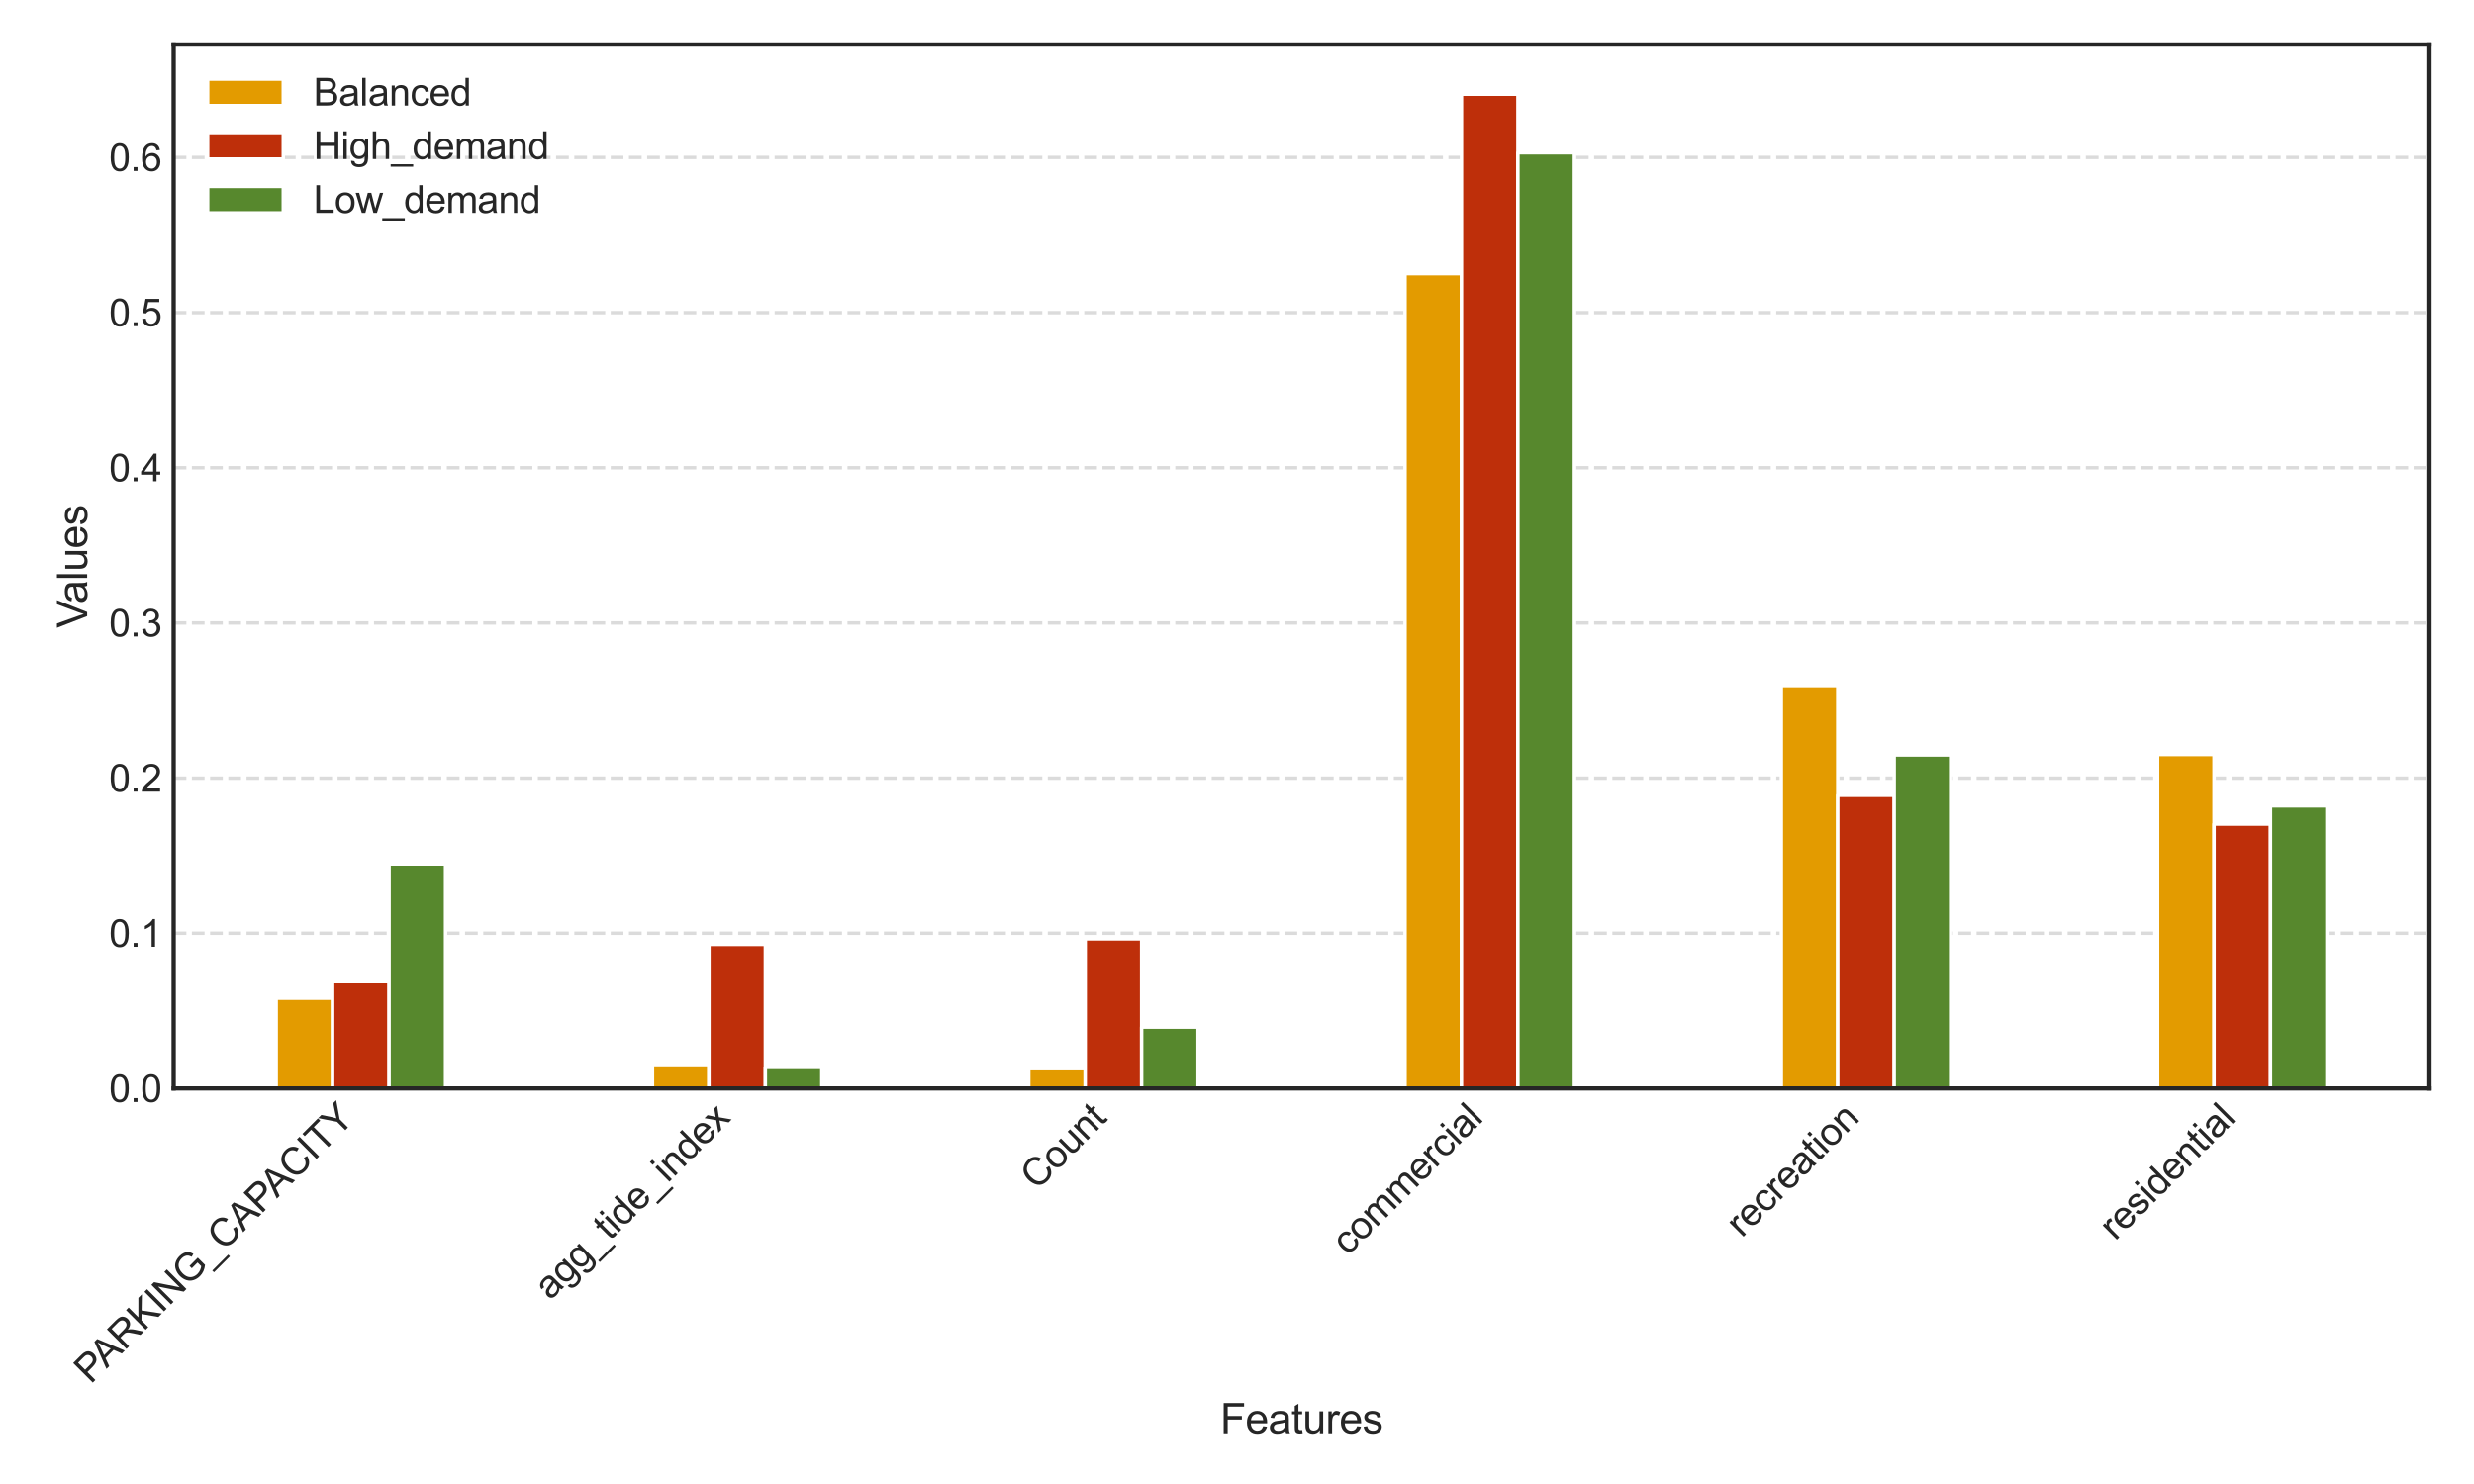 <?xml version="1.0" encoding="utf-8" standalone="no"?>
<!DOCTYPE svg PUBLIC "-//W3C//DTD SVG 1.1//EN"
  "http://www.w3.org/Graphics/SVG/1.1/DTD/svg11.dtd">
<svg xmlns:xlink="http://www.w3.org/1999/xlink" width="720pt" height="432pt" viewBox="0 0 720 432" xmlns="http://www.w3.org/2000/svg" version="1.1">
 <defs>
  <style type="text/css">*{stroke-linejoin: round; stroke-linecap: butt}</style>
 </defs>
 <g id="figure_1">
  <g id="patch_1">
   <path d="M 0 432 
L 720 432 
L 720 0 
L 0 0 
z
" style="fill: #ffffff"/>
  </g>
  <g id="axes_1">
   <g id="patch_2">
    <path d="M 50.539 316.855 
L 707.04 316.855 
L 707.04 12.96 
L 50.539 12.96 
z
" style="fill: #ffffff"/>
   </g>
   <g id="matplotlib.axis_1">
    <g id="xtick_1">
     <g id="text_1">
      <!-- PARKING_CAPACITY -->
      <g style="fill: #262626" transform="translate(26.385 403.105) rotate(-45) scale(0.11 -0.11)">
       <defs>
        <path id="ArialMT-50" d="M 494 0 
L 494 4581 
L 2222 4581 
Q 2678 4581 2919 4538 
Q 3256 4481 3484 4323 
Q 3713 4166 3852 3881 
Q 3991 3597 3991 3256 
Q 3991 2672 3619 2267 
Q 3247 1863 2275 1863 
L 1100 1863 
L 1100 0 
L 494 0 
z
M 1100 2403 
L 2284 2403 
Q 2872 2403 3119 2622 
Q 3366 2841 3366 3238 
Q 3366 3525 3220 3729 
Q 3075 3934 2838 4000 
Q 2684 4041 2272 4041 
L 1100 4041 
L 1100 2403 
z
" transform="scale(0.016)"/>
        <path id="ArialMT-41" d="M -9 0 
L 1750 4581 
L 2403 4581 
L 4278 0 
L 3588 0 
L 3053 1388 
L 1138 1388 
L 634 0 
L -9 0 
z
M 1313 1881 
L 2866 1881 
L 2388 3150 
Q 2169 3728 2063 4100 
Q 1975 3659 1816 3225 
L 1313 1881 
z
" transform="scale(0.016)"/>
        <path id="ArialMT-52" d="M 503 0 
L 503 4581 
L 2534 4581 
Q 3147 4581 3465 4457 
Q 3784 4334 3975 4021 
Q 4166 3709 4166 3331 
Q 4166 2844 3850 2509 
Q 3534 2175 2875 2084 
Q 3116 1969 3241 1856 
Q 3506 1613 3744 1247 
L 4541 0 
L 3778 0 
L 3172 953 
Q 2906 1366 2734 1584 
Q 2563 1803 2427 1890 
Q 2291 1978 2150 2013 
Q 2047 2034 1813 2034 
L 1109 2034 
L 1109 0 
L 503 0 
z
M 1109 2559 
L 2413 2559 
Q 2828 2559 3062 2645 
Q 3297 2731 3419 2920 
Q 3541 3109 3541 3331 
Q 3541 3656 3305 3865 
Q 3069 4075 2559 4075 
L 1109 4075 
L 1109 2559 
z
" transform="scale(0.016)"/>
        <path id="ArialMT-4b" d="M 469 0 
L 469 4581 
L 1075 4581 
L 1075 2309 
L 3350 4581 
L 4172 4581 
L 2250 2725 
L 4256 0 
L 3456 0 
L 1825 2319 
L 1075 1588 
L 1075 0 
L 469 0 
z
" transform="scale(0.016)"/>
        <path id="ArialMT-49" d="M 597 0 
L 597 4581 
L 1203 4581 
L 1203 0 
L 597 0 
z
" transform="scale(0.016)"/>
        <path id="ArialMT-4e" d="M 488 0 
L 488 4581 
L 1109 4581 
L 3516 984 
L 3516 4581 
L 4097 4581 
L 4097 0 
L 3475 0 
L 1069 3600 
L 1069 0 
L 488 0 
z
" transform="scale(0.016)"/>
        <path id="ArialMT-47" d="M 2638 1797 
L 2638 2334 
L 4578 2338 
L 4578 638 
Q 4131 281 3656 101 
Q 3181 -78 2681 -78 
Q 2006 -78 1454 211 
Q 903 500 622 1047 
Q 341 1594 341 2269 
Q 341 2938 620 3517 
Q 900 4097 1425 4378 
Q 1950 4659 2634 4659 
Q 3131 4659 3532 4498 
Q 3934 4338 4162 4050 
Q 4391 3763 4509 3300 
L 3963 3150 
Q 3859 3500 3706 3700 
Q 3553 3900 3268 4020 
Q 2984 4141 2638 4141 
Q 2222 4141 1919 4014 
Q 1616 3888 1430 3681 
Q 1244 3475 1141 3228 
Q 966 2803 966 2306 
Q 966 1694 1177 1281 
Q 1388 869 1791 669 
Q 2194 469 2647 469 
Q 3041 469 3416 620 
Q 3791 772 3984 944 
L 3984 1797 
L 2638 1797 
z
" transform="scale(0.016)"/>
        <path id="ArialMT-5f" d="M -97 -1272 
L -97 -866 
L 3631 -866 
L 3631 -1272 
L -97 -1272 
z
" transform="scale(0.016)"/>
        <path id="ArialMT-43" d="M 3763 1606 
L 4369 1453 
Q 4178 706 3683 314 
Q 3188 -78 2472 -78 
Q 1731 -78 1267 223 
Q 803 525 561 1097 
Q 319 1669 319 2325 
Q 319 3041 592 3573 
Q 866 4106 1370 4382 
Q 1875 4659 2481 4659 
Q 3169 4659 3637 4309 
Q 4106 3959 4291 3325 
L 3694 3184 
Q 3534 3684 3231 3912 
Q 2928 4141 2469 4141 
Q 1941 4141 1586 3887 
Q 1231 3634 1087 3207 
Q 944 2781 944 2328 
Q 944 1744 1114 1308 
Q 1284 872 1643 656 
Q 2003 441 2422 441 
Q 2931 441 3284 734 
Q 3638 1028 3763 1606 
z
" transform="scale(0.016)"/>
        <path id="ArialMT-54" d="M 1659 0 
L 1659 4041 
L 150 4041 
L 150 4581 
L 3781 4581 
L 3781 4041 
L 2266 4041 
L 2266 0 
L 1659 0 
z
" transform="scale(0.016)"/>
        <path id="ArialMT-59" d="M 1784 0 
L 1784 1941 
L 19 4581 
L 756 4581 
L 1659 3200 
Q 1909 2813 2125 2425 
Q 2331 2784 2625 3234 
L 3513 4581 
L 4219 4581 
L 2391 1941 
L 2391 0 
L 1784 0 
z
" transform="scale(0.016)"/>
       </defs>
       <use xlink:href="#ArialMT-50"/>
       <use xlink:href="#ArialMT-41" x="59.324"/>
       <use xlink:href="#ArialMT-52" x="126.023"/>
       <use xlink:href="#ArialMT-4b" x="198.24"/>
       <use xlink:href="#ArialMT-49" x="264.939"/>
       <use xlink:href="#ArialMT-4e" x="292.723"/>
       <use xlink:href="#ArialMT-47" x="364.939"/>
       <use xlink:href="#ArialMT-5f" x="442.723"/>
       <use xlink:href="#ArialMT-43" x="498.338"/>
       <use xlink:href="#ArialMT-41" x="570.555"/>
       <use xlink:href="#ArialMT-50" x="637.254"/>
       <use xlink:href="#ArialMT-41" x="696.578"/>
       <use xlink:href="#ArialMT-43" x="763.277"/>
       <use xlink:href="#ArialMT-49" x="835.494"/>
       <use xlink:href="#ArialMT-54" x="863.277"/>
       <use xlink:href="#ArialMT-59" x="924.361"/>
      </g>
     </g>
    </g>
    <g id="xtick_2">
     <g id="text_2">
      <!-- agg_tide_index -->
      <g style="fill: #262626" transform="translate(160.13 378.683) rotate(-45) scale(0.11 -0.11)">
       <defs>
        <path id="ArialMT-61" d="M 2588 409 
Q 2275 144 1986 34 
Q 1697 -75 1366 -75 
Q 819 -75 525 192 
Q 231 459 231 875 
Q 231 1119 342 1320 
Q 453 1522 633 1644 
Q 813 1766 1038 1828 
Q 1203 1872 1538 1913 
Q 2219 1994 2541 2106 
Q 2544 2222 2544 2253 
Q 2544 2597 2384 2738 
Q 2169 2928 1744 2928 
Q 1347 2928 1158 2789 
Q 969 2650 878 2297 
L 328 2372 
Q 403 2725 575 2942 
Q 747 3159 1072 3276 
Q 1397 3394 1825 3394 
Q 2250 3394 2515 3294 
Q 2781 3194 2906 3042 
Q 3031 2891 3081 2659 
Q 3109 2516 3109 2141 
L 3109 1391 
Q 3109 606 3145 398 
Q 3181 191 3288 0 
L 2700 0 
Q 2613 175 2588 409 
z
M 2541 1666 
Q 2234 1541 1622 1453 
Q 1275 1403 1131 1340 
Q 988 1278 909 1158 
Q 831 1038 831 891 
Q 831 666 1001 516 
Q 1172 366 1500 366 
Q 1825 366 2078 508 
Q 2331 650 2450 897 
Q 2541 1088 2541 1459 
L 2541 1666 
z
" transform="scale(0.016)"/>
        <path id="ArialMT-67" d="M 319 -275 
L 866 -356 
Q 900 -609 1056 -725 
Q 1266 -881 1628 -881 
Q 2019 -881 2231 -725 
Q 2444 -569 2519 -288 
Q 2563 -116 2559 434 
Q 2191 0 1641 0 
Q 956 0 581 494 
Q 206 988 206 1678 
Q 206 2153 378 2554 
Q 550 2956 876 3175 
Q 1203 3394 1644 3394 
Q 2231 3394 2613 2919 
L 2613 3319 
L 3131 3319 
L 3131 450 
Q 3131 -325 2973 -648 
Q 2816 -972 2473 -1159 
Q 2131 -1347 1631 -1347 
Q 1038 -1347 672 -1080 
Q 306 -813 319 -275 
z
M 784 1719 
Q 784 1066 1043 766 
Q 1303 466 1694 466 
Q 2081 466 2343 764 
Q 2606 1063 2606 1700 
Q 2606 2309 2336 2618 
Q 2066 2928 1684 2928 
Q 1309 2928 1046 2623 
Q 784 2319 784 1719 
z
" transform="scale(0.016)"/>
        <path id="ArialMT-74" d="M 1650 503 
L 1731 6 
Q 1494 -44 1306 -44 
Q 1000 -44 831 53 
Q 663 150 594 308 
Q 525 466 525 972 
L 525 2881 
L 113 2881 
L 113 3319 
L 525 3319 
L 525 4141 
L 1084 4478 
L 1084 3319 
L 1650 3319 
L 1650 2881 
L 1084 2881 
L 1084 941 
Q 1084 700 1114 631 
Q 1144 563 1211 522 
Q 1278 481 1403 481 
Q 1497 481 1650 503 
z
" transform="scale(0.016)"/>
        <path id="ArialMT-69" d="M 425 3934 
L 425 4581 
L 988 4581 
L 988 3934 
L 425 3934 
z
M 425 0 
L 425 3319 
L 988 3319 
L 988 0 
L 425 0 
z
" transform="scale(0.016)"/>
        <path id="ArialMT-64" d="M 2575 0 
L 2575 419 
Q 2259 -75 1647 -75 
Q 1250 -75 917 144 
Q 584 363 401 755 
Q 219 1147 219 1656 
Q 219 2153 384 2558 
Q 550 2963 881 3178 
Q 1213 3394 1622 3394 
Q 1922 3394 2156 3267 
Q 2391 3141 2538 2938 
L 2538 4581 
L 3097 4581 
L 3097 0 
L 2575 0 
z
M 797 1656 
Q 797 1019 1065 703 
Q 1334 388 1700 388 
Q 2069 388 2326 689 
Q 2584 991 2584 1609 
Q 2584 2291 2321 2609 
Q 2059 2928 1675 2928 
Q 1300 2928 1048 2622 
Q 797 2316 797 1656 
z
" transform="scale(0.016)"/>
        <path id="ArialMT-65" d="M 2694 1069 
L 3275 997 
Q 3138 488 2766 206 
Q 2394 -75 1816 -75 
Q 1088 -75 661 373 
Q 234 822 234 1631 
Q 234 2469 665 2931 
Q 1097 3394 1784 3394 
Q 2450 3394 2872 2941 
Q 3294 2488 3294 1666 
Q 3294 1616 3291 1516 
L 816 1516 
Q 847 969 1125 678 
Q 1403 388 1819 388 
Q 2128 388 2347 550 
Q 2566 713 2694 1069 
z
M 847 1978 
L 2700 1978 
Q 2663 2397 2488 2606 
Q 2219 2931 1791 2931 
Q 1403 2931 1139 2672 
Q 875 2413 847 1978 
z
" transform="scale(0.016)"/>
        <path id="ArialMT-6e" d="M 422 0 
L 422 3319 
L 928 3319 
L 928 2847 
Q 1294 3394 1984 3394 
Q 2284 3394 2536 3286 
Q 2788 3178 2913 3003 
Q 3038 2828 3088 2588 
Q 3119 2431 3119 2041 
L 3119 0 
L 2556 0 
L 2556 2019 
Q 2556 2363 2490 2533 
Q 2425 2703 2258 2804 
Q 2091 2906 1866 2906 
Q 1506 2906 1245 2678 
Q 984 2450 984 1813 
L 984 0 
L 422 0 
z
" transform="scale(0.016)"/>
        <path id="ArialMT-78" d="M 47 0 
L 1259 1725 
L 138 3319 
L 841 3319 
L 1350 2541 
Q 1494 2319 1581 2169 
Q 1719 2375 1834 2534 
L 2394 3319 
L 3066 3319 
L 1919 1756 
L 3153 0 
L 2463 0 
L 1781 1031 
L 1600 1309 
L 728 0 
L 47 0 
z
" transform="scale(0.016)"/>
       </defs>
       <use xlink:href="#ArialMT-61"/>
       <use xlink:href="#ArialMT-67" x="55.615"/>
       <use xlink:href="#ArialMT-67" x="111.23"/>
       <use xlink:href="#ArialMT-5f" x="166.846"/>
       <use xlink:href="#ArialMT-74" x="222.461"/>
       <use xlink:href="#ArialMT-69" x="250.244"/>
       <use xlink:href="#ArialMT-64" x="272.461"/>
       <use xlink:href="#ArialMT-65" x="328.076"/>
       <use xlink:href="#ArialMT-5f" x="383.691"/>
       <use xlink:href="#ArialMT-69" x="439.307"/>
       <use xlink:href="#ArialMT-6e" x="461.523"/>
       <use xlink:href="#ArialMT-64" x="517.139"/>
       <use xlink:href="#ArialMT-65" x="572.754"/>
       <use xlink:href="#ArialMT-78" x="628.369"/>
      </g>
     </g>
    </g>
    <g id="xtick_3">
     <g id="text_3">
      <!-- Count -->
      <g style="fill: #262626" transform="translate(301.735 346.677) rotate(-45) scale(0.11 -0.11)">
       <defs>
        <path id="ArialMT-6f" d="M 213 1659 
Q 213 2581 725 3025 
Q 1153 3394 1769 3394 
Q 2453 3394 2887 2945 
Q 3322 2497 3322 1706 
Q 3322 1066 3130 698 
Q 2938 331 2570 128 
Q 2203 -75 1769 -75 
Q 1072 -75 642 372 
Q 213 819 213 1659 
z
M 791 1659 
Q 791 1022 1069 705 
Q 1347 388 1769 388 
Q 2188 388 2466 706 
Q 2744 1025 2744 1678 
Q 2744 2294 2464 2611 
Q 2184 2928 1769 2928 
Q 1347 2928 1069 2612 
Q 791 2297 791 1659 
z
" transform="scale(0.016)"/>
        <path id="ArialMT-75" d="M 2597 0 
L 2597 488 
Q 2209 -75 1544 -75 
Q 1250 -75 995 37 
Q 741 150 617 320 
Q 494 491 444 738 
Q 409 903 409 1263 
L 409 3319 
L 972 3319 
L 972 1478 
Q 972 1038 1006 884 
Q 1059 663 1231 536 
Q 1403 409 1656 409 
Q 1909 409 2131 539 
Q 2353 669 2445 892 
Q 2538 1116 2538 1541 
L 2538 3319 
L 3100 3319 
L 3100 0 
L 2597 0 
z
" transform="scale(0.016)"/>
       </defs>
       <use xlink:href="#ArialMT-43"/>
       <use xlink:href="#ArialMT-6f" x="72.217"/>
       <use xlink:href="#ArialMT-75" x="127.832"/>
       <use xlink:href="#ArialMT-6e" x="183.447"/>
       <use xlink:href="#ArialMT-74" x="239.062"/>
      </g>
     </g>
    </g>
    <g id="xtick_4">
     <g id="text_4">
      <!-- commercial -->
      <g style="fill: #262626" transform="translate(392.239 365.681) rotate(-45) scale(0.11 -0.11)">
       <defs>
        <path id="ArialMT-63" d="M 2588 1216 
L 3141 1144 
Q 3050 572 2676 248 
Q 2303 -75 1759 -75 
Q 1078 -75 664 370 
Q 250 816 250 1647 
Q 250 2184 428 2587 
Q 606 2991 970 3192 
Q 1334 3394 1763 3394 
Q 2303 3394 2647 3120 
Q 2991 2847 3088 2344 
L 2541 2259 
Q 2463 2594 2264 2762 
Q 2066 2931 1784 2931 
Q 1359 2931 1093 2626 
Q 828 2322 828 1663 
Q 828 994 1084 691 
Q 1341 388 1753 388 
Q 2084 388 2306 591 
Q 2528 794 2588 1216 
z
" transform="scale(0.016)"/>
        <path id="ArialMT-6d" d="M 422 0 
L 422 3319 
L 925 3319 
L 925 2853 
Q 1081 3097 1340 3245 
Q 1600 3394 1931 3394 
Q 2300 3394 2536 3241 
Q 2772 3088 2869 2813 
Q 3263 3394 3894 3394 
Q 4388 3394 4653 3120 
Q 4919 2847 4919 2278 
L 4919 0 
L 4359 0 
L 4359 2091 
Q 4359 2428 4304 2576 
Q 4250 2725 4106 2815 
Q 3963 2906 3769 2906 
Q 3419 2906 3187 2673 
Q 2956 2441 2956 1928 
L 2956 0 
L 2394 0 
L 2394 2156 
Q 2394 2531 2256 2718 
Q 2119 2906 1806 2906 
Q 1569 2906 1367 2781 
Q 1166 2656 1075 2415 
Q 984 2175 984 1722 
L 984 0 
L 422 0 
z
" transform="scale(0.016)"/>
        <path id="ArialMT-72" d="M 416 0 
L 416 3319 
L 922 3319 
L 922 2816 
Q 1116 3169 1280 3281 
Q 1444 3394 1641 3394 
Q 1925 3394 2219 3213 
L 2025 2691 
Q 1819 2813 1613 2813 
Q 1428 2813 1281 2702 
Q 1134 2591 1072 2394 
Q 978 2094 978 1738 
L 978 0 
L 416 0 
z
" transform="scale(0.016)"/>
        <path id="ArialMT-6c" d="M 409 0 
L 409 4581 
L 972 4581 
L 972 0 
L 409 0 
z
" transform="scale(0.016)"/>
       </defs>
       <use xlink:href="#ArialMT-63"/>
       <use xlink:href="#ArialMT-6f" x="50"/>
       <use xlink:href="#ArialMT-6d" x="105.615"/>
       <use xlink:href="#ArialMT-6d" x="188.916"/>
       <use xlink:href="#ArialMT-65" x="272.217"/>
       <use xlink:href="#ArialMT-72" x="327.832"/>
       <use xlink:href="#ArialMT-63" x="361.133"/>
       <use xlink:href="#ArialMT-69" x="411.133"/>
       <use xlink:href="#ArialMT-61" x="433.35"/>
       <use xlink:href="#ArialMT-6c" x="488.965"/>
      </g>
     </g>
    </g>
    <g id="xtick_5">
     <g id="text_5">
      <!-- recreation -->
      <g style="fill: #262626" transform="translate(506.921 360.507) rotate(-45) scale(0.11 -0.11)">
       <use xlink:href="#ArialMT-72"/>
       <use xlink:href="#ArialMT-65" x="33.301"/>
       <use xlink:href="#ArialMT-63" x="88.916"/>
       <use xlink:href="#ArialMT-72" x="138.916"/>
       <use xlink:href="#ArialMT-65" x="172.217"/>
       <use xlink:href="#ArialMT-61" x="227.832"/>
       <use xlink:href="#ArialMT-74" x="283.447"/>
       <use xlink:href="#ArialMT-69" x="311.23"/>
       <use xlink:href="#ArialMT-6f" x="333.447"/>
       <use xlink:href="#ArialMT-6e" x="389.062"/>
      </g>
     </g>
    </g>
    <g id="xtick_6">
     <g id="text_6">
      <!-- residential -->
      <g style="fill: #262626" transform="translate(615.562 361.374) rotate(-45) scale(0.11 -0.11)">
       <defs>
        <path id="ArialMT-73" d="M 197 991 
L 753 1078 
Q 800 744 1014 566 
Q 1228 388 1613 388 
Q 2000 388 2187 545 
Q 2375 703 2375 916 
Q 2375 1106 2209 1216 
Q 2094 1291 1634 1406 
Q 1016 1563 777 1677 
Q 538 1791 414 1992 
Q 291 2194 291 2438 
Q 291 2659 392 2848 
Q 494 3038 669 3163 
Q 800 3259 1026 3326 
Q 1253 3394 1513 3394 
Q 1903 3394 2198 3281 
Q 2494 3169 2634 2976 
Q 2775 2784 2828 2463 
L 2278 2388 
Q 2241 2644 2061 2787 
Q 1881 2931 1553 2931 
Q 1166 2931 1000 2803 
Q 834 2675 834 2503 
Q 834 2394 903 2306 
Q 972 2216 1119 2156 
Q 1203 2125 1616 2013 
Q 2213 1853 2448 1751 
Q 2684 1650 2818 1456 
Q 2953 1263 2953 975 
Q 2953 694 2789 445 
Q 2625 197 2315 61 
Q 2006 -75 1616 -75 
Q 969 -75 630 194 
Q 291 463 197 991 
z
" transform="scale(0.016)"/>
       </defs>
       <use xlink:href="#ArialMT-72"/>
       <use xlink:href="#ArialMT-65" x="33.301"/>
       <use xlink:href="#ArialMT-73" x="88.916"/>
       <use xlink:href="#ArialMT-69" x="138.916"/>
       <use xlink:href="#ArialMT-64" x="161.133"/>
       <use xlink:href="#ArialMT-65" x="216.748"/>
       <use xlink:href="#ArialMT-6e" x="272.363"/>
       <use xlink:href="#ArialMT-74" x="327.979"/>
       <use xlink:href="#ArialMT-69" x="355.762"/>
       <use xlink:href="#ArialMT-61" x="377.979"/>
       <use xlink:href="#ArialMT-6c" x="433.594"/>
      </g>
     </g>
    </g>
    <g id="text_7">
     <!-- Features -->
     <g style="fill: #262626" transform="translate(355.114 417.24) scale(0.12 -0.12)">
      <defs>
       <path id="ArialMT-46" d="M 525 0 
L 525 4581 
L 3616 4581 
L 3616 4041 
L 1131 4041 
L 1131 2622 
L 3281 2622 
L 3281 2081 
L 1131 2081 
L 1131 0 
L 525 0 
z
" transform="scale(0.016)"/>
      </defs>
      <use xlink:href="#ArialMT-46"/>
      <use xlink:href="#ArialMT-65" x="61.084"/>
      <use xlink:href="#ArialMT-61" x="116.699"/>
      <use xlink:href="#ArialMT-74" x="172.314"/>
      <use xlink:href="#ArialMT-75" x="200.098"/>
      <use xlink:href="#ArialMT-72" x="255.713"/>
      <use xlink:href="#ArialMT-65" x="289.014"/>
      <use xlink:href="#ArialMT-73" x="344.629"/>
     </g>
    </g>
   </g>
   <g id="matplotlib.axis_2">
    <g id="ytick_1">
     <g id="line2d_1">
      <path d="M 50.539 316.855 
L 707.04 316.855 
" clip-path="url(#paae9ceb6ef)" style="fill: none; stroke-dasharray: 3.7,1.6; stroke-dashoffset: 0; stroke: #cccccc; stroke-opacity: 0.7"/>
     </g>
     <g id="text_8">
      <!-- 0.0 -->
      <g style="fill: #262626" transform="translate(31.749 320.792) scale(0.11 -0.11)">
       <defs>
        <path id="ArialMT-30" d="M 266 2259 
Q 266 3072 433 3567 
Q 600 4063 929 4331 
Q 1259 4600 1759 4600 
Q 2128 4600 2406 4451 
Q 2684 4303 2865 4023 
Q 3047 3744 3150 3342 
Q 3253 2941 3253 2259 
Q 3253 1453 3087 958 
Q 2922 463 2592 192 
Q 2263 -78 1759 -78 
Q 1097 -78 719 397 
Q 266 969 266 2259 
z
M 844 2259 
Q 844 1131 1108 757 
Q 1372 384 1759 384 
Q 2147 384 2411 759 
Q 2675 1134 2675 2259 
Q 2675 3391 2411 3762 
Q 2147 4134 1753 4134 
Q 1366 4134 1134 3806 
Q 844 3388 844 2259 
z
" transform="scale(0.016)"/>
        <path id="ArialMT-2e" d="M 581 0 
L 581 641 
L 1222 641 
L 1222 0 
L 581 0 
z
" transform="scale(0.016)"/>
       </defs>
       <use xlink:href="#ArialMT-30"/>
       <use xlink:href="#ArialMT-2e" x="55.615"/>
       <use xlink:href="#ArialMT-30" x="83.398"/>
      </g>
     </g>
    </g>
    <g id="ytick_2">
     <g id="line2d_2">
      <path d="M 50.539 271.685 
L 707.04 271.685 
" clip-path="url(#paae9ceb6ef)" style="fill: none; stroke-dasharray: 3.7,1.6; stroke-dashoffset: 0; stroke: #cccccc; stroke-opacity: 0.7"/>
     </g>
     <g id="text_9">
      <!-- 0.1 -->
      <g style="fill: #262626" transform="translate(31.749 275.622) scale(0.11 -0.11)">
       <defs>
        <path id="ArialMT-31" d="M 2384 0 
L 1822 0 
L 1822 3584 
Q 1619 3391 1289 3197 
Q 959 3003 697 2906 
L 697 3450 
Q 1169 3672 1522 3987 
Q 1875 4303 2022 4600 
L 2384 4600 
L 2384 0 
z
" transform="scale(0.016)"/>
       </defs>
       <use xlink:href="#ArialMT-30"/>
       <use xlink:href="#ArialMT-2e" x="55.615"/>
       <use xlink:href="#ArialMT-31" x="83.398"/>
      </g>
     </g>
    </g>
    <g id="ytick_3">
     <g id="line2d_3">
      <path d="M 50.539 226.515 
L 707.04 226.515 
" clip-path="url(#paae9ceb6ef)" style="fill: none; stroke-dasharray: 3.7,1.6; stroke-dashoffset: 0; stroke: #cccccc; stroke-opacity: 0.7"/>
     </g>
     <g id="text_10">
      <!-- 0.2 -->
      <g style="fill: #262626" transform="translate(31.749 230.451) scale(0.11 -0.11)">
       <defs>
        <path id="ArialMT-32" d="M 3222 541 
L 3222 0 
L 194 0 
Q 188 203 259 391 
Q 375 700 629 1000 
Q 884 1300 1366 1694 
Q 2113 2306 2375 2664 
Q 2638 3022 2638 3341 
Q 2638 3675 2398 3904 
Q 2159 4134 1775 4134 
Q 1369 4134 1125 3890 
Q 881 3647 878 3216 
L 300 3275 
Q 359 3922 746 4261 
Q 1134 4600 1788 4600 
Q 2447 4600 2831 4234 
Q 3216 3869 3216 3328 
Q 3216 3053 3103 2787 
Q 2991 2522 2730 2228 
Q 2469 1934 1863 1422 
Q 1356 997 1212 845 
Q 1069 694 975 541 
L 3222 541 
z
" transform="scale(0.016)"/>
       </defs>
       <use xlink:href="#ArialMT-30"/>
       <use xlink:href="#ArialMT-2e" x="55.615"/>
       <use xlink:href="#ArialMT-32" x="83.398"/>
      </g>
     </g>
    </g>
    <g id="ytick_4">
     <g id="line2d_4">
      <path d="M 50.539 181.344 
L 707.04 181.344 
" clip-path="url(#paae9ceb6ef)" style="fill: none; stroke-dasharray: 3.7,1.6; stroke-dashoffset: 0; stroke: #cccccc; stroke-opacity: 0.7"/>
     </g>
     <g id="text_11">
      <!-- 0.3 -->
      <g style="fill: #262626" transform="translate(31.749 185.281) scale(0.11 -0.11)">
       <defs>
        <path id="ArialMT-33" d="M 269 1209 
L 831 1284 
Q 928 806 1161 595 
Q 1394 384 1728 384 
Q 2125 384 2398 659 
Q 2672 934 2672 1341 
Q 2672 1728 2419 1979 
Q 2166 2231 1775 2231 
Q 1616 2231 1378 2169 
L 1441 2663 
Q 1497 2656 1531 2656 
Q 1891 2656 2178 2843 
Q 2466 3031 2466 3422 
Q 2466 3731 2256 3934 
Q 2047 4138 1716 4138 
Q 1388 4138 1169 3931 
Q 950 3725 888 3313 
L 325 3413 
Q 428 3978 793 4289 
Q 1159 4600 1703 4600 
Q 2078 4600 2393 4439 
Q 2709 4278 2876 4000 
Q 3044 3722 3044 3409 
Q 3044 3113 2884 2869 
Q 2725 2625 2413 2481 
Q 2819 2388 3044 2092 
Q 3269 1797 3269 1353 
Q 3269 753 2831 336 
Q 2394 -81 1725 -81 
Q 1122 -81 723 278 
Q 325 638 269 1209 
z
" transform="scale(0.016)"/>
       </defs>
       <use xlink:href="#ArialMT-30"/>
       <use xlink:href="#ArialMT-2e" x="55.615"/>
       <use xlink:href="#ArialMT-33" x="83.398"/>
      </g>
     </g>
    </g>
    <g id="ytick_5">
     <g id="line2d_5">
      <path d="M 50.539 136.174 
L 707.04 136.174 
" clip-path="url(#paae9ceb6ef)" style="fill: none; stroke-dasharray: 3.7,1.6; stroke-dashoffset: 0; stroke: #cccccc; stroke-opacity: 0.7"/>
     </g>
     <g id="text_12">
      <!-- 0.4 -->
      <g style="fill: #262626" transform="translate(31.749 140.111) scale(0.11 -0.11)">
       <defs>
        <path id="ArialMT-34" d="M 2069 0 
L 2069 1097 
L 81 1097 
L 81 1613 
L 2172 4581 
L 2631 4581 
L 2631 1613 
L 3250 1613 
L 3250 1097 
L 2631 1097 
L 2631 0 
L 2069 0 
z
M 2069 1613 
L 2069 3678 
L 634 1613 
L 2069 1613 
z
" transform="scale(0.016)"/>
       </defs>
       <use xlink:href="#ArialMT-30"/>
       <use xlink:href="#ArialMT-2e" x="55.615"/>
       <use xlink:href="#ArialMT-34" x="83.398"/>
      </g>
     </g>
    </g>
    <g id="ytick_6">
     <g id="line2d_6">
      <path d="M 50.539 91.004 
L 707.04 91.004 
" clip-path="url(#paae9ceb6ef)" style="fill: none; stroke-dasharray: 3.7,1.6; stroke-dashoffset: 0; stroke: #cccccc; stroke-opacity: 0.7"/>
     </g>
     <g id="text_13">
      <!-- 0.5 -->
      <g style="fill: #262626" transform="translate(31.749 94.941) scale(0.11 -0.11)">
       <defs>
        <path id="ArialMT-35" d="M 266 1200 
L 856 1250 
Q 922 819 1161 601 
Q 1400 384 1738 384 
Q 2144 384 2425 690 
Q 2706 997 2706 1503 
Q 2706 1984 2436 2262 
Q 2166 2541 1728 2541 
Q 1456 2541 1237 2417 
Q 1019 2294 894 2097 
L 366 2166 
L 809 4519 
L 3088 4519 
L 3088 3981 
L 1259 3981 
L 1013 2750 
Q 1425 3038 1878 3038 
Q 2478 3038 2890 2622 
Q 3303 2206 3303 1553 
Q 3303 931 2941 478 
Q 2500 -78 1738 -78 
Q 1113 -78 717 272 
Q 322 622 266 1200 
z
" transform="scale(0.016)"/>
       </defs>
       <use xlink:href="#ArialMT-30"/>
       <use xlink:href="#ArialMT-2e" x="55.615"/>
       <use xlink:href="#ArialMT-35" x="83.398"/>
      </g>
     </g>
    </g>
    <g id="ytick_7">
     <g id="line2d_7">
      <path d="M 50.539 45.834 
L 707.04 45.834 
" clip-path="url(#paae9ceb6ef)" style="fill: none; stroke-dasharray: 3.7,1.6; stroke-dashoffset: 0; stroke: #cccccc; stroke-opacity: 0.7"/>
     </g>
     <g id="text_14">
      <!-- 0.6 -->
      <g style="fill: #262626" transform="translate(31.749 49.771) scale(0.11 -0.11)">
       <defs>
        <path id="ArialMT-36" d="M 3184 3459 
L 2625 3416 
Q 2550 3747 2413 3897 
Q 2184 4138 1850 4138 
Q 1581 4138 1378 3988 
Q 1113 3794 959 3422 
Q 806 3050 800 2363 
Q 1003 2672 1297 2822 
Q 1591 2972 1913 2972 
Q 2475 2972 2870 2558 
Q 3266 2144 3266 1488 
Q 3266 1056 3080 686 
Q 2894 316 2569 119 
Q 2244 -78 1831 -78 
Q 1128 -78 684 439 
Q 241 956 241 2144 
Q 241 3472 731 4075 
Q 1159 4600 1884 4600 
Q 2425 4600 2770 4297 
Q 3116 3994 3184 3459 
z
M 888 1484 
Q 888 1194 1011 928 
Q 1134 663 1356 523 
Q 1578 384 1822 384 
Q 2178 384 2434 671 
Q 2691 959 2691 1453 
Q 2691 1928 2437 2201 
Q 2184 2475 1800 2475 
Q 1419 2475 1153 2201 
Q 888 1928 888 1484 
z
" transform="scale(0.016)"/>
       </defs>
       <use xlink:href="#ArialMT-30"/>
       <use xlink:href="#ArialMT-2e" x="55.615"/>
       <use xlink:href="#ArialMT-36" x="83.398"/>
      </g>
     </g>
    </g>
    <g id="text_15">
     <!-- Values -->
     <g style="fill: #262626" transform="translate(25.364 182.81) rotate(-90) scale(0.12 -0.12)">
      <defs>
       <path id="ArialMT-56" d="M 1803 0 
L 28 4581 
L 684 4581 
L 1875 1253 
Q 2019 853 2116 503 
Q 2222 878 2363 1253 
L 3600 4581 
L 4219 4581 
L 2425 0 
L 1803 0 
z
" transform="scale(0.016)"/>
      </defs>
      <use xlink:href="#ArialMT-56"/>
      <use xlink:href="#ArialMT-61" x="59.324"/>
      <use xlink:href="#ArialMT-6c" x="114.939"/>
      <use xlink:href="#ArialMT-75" x="137.156"/>
      <use xlink:href="#ArialMT-65" x="192.771"/>
      <use xlink:href="#ArialMT-73" x="248.387"/>
     </g>
    </g>
   </g>
   <g id="patch_3">
    <path d="M 80.38 316.855 
L 96.806 316.855 
L 96.806 290.587 
L 80.38 290.587 
z
" clip-path="url(#paae9ceb6ef)" style="fill: #e39b00; stroke: #ffffff; stroke-linejoin: miter"/>
   </g>
   <g id="patch_4">
    <path d="M 189.888 316.855 
L 206.314 316.855 
L 206.314 309.915 
L 189.888 309.915 
z
" clip-path="url(#paae9ceb6ef)" style="fill: #e39b00; stroke: #ffffff; stroke-linejoin: miter"/>
   </g>
   <g id="patch_5">
    <path d="M 299.396 316.855 
L 315.822 316.855 
L 315.822 311.099 
L 299.396 311.099 
z
" clip-path="url(#paae9ceb6ef)" style="fill: #e39b00; stroke: #ffffff; stroke-linejoin: miter"/>
   </g>
   <g id="patch_6">
    <path d="M 408.904 316.855 
L 425.33 316.855 
L 425.33 79.653 
L 408.904 79.653 
z
" clip-path="url(#paae9ceb6ef)" style="fill: #e39b00; stroke: #ffffff; stroke-linejoin: miter"/>
   </g>
   <g id="patch_7">
    <path d="M 518.412 316.855 
L 534.838 316.855 
L 534.838 199.564 
L 518.412 199.564 
z
" clip-path="url(#paae9ceb6ef)" style="fill: #e39b00; stroke: #ffffff; stroke-linejoin: miter"/>
   </g>
   <g id="patch_8">
    <path d="M 627.92 316.855 
L 644.347 316.855 
L 644.347 219.646 
L 627.92 219.646 
z
" clip-path="url(#paae9ceb6ef)" style="fill: #e39b00; stroke: #ffffff; stroke-linejoin: miter"/>
   </g>
   <g id="patch_9">
    <path d="M 96.806 316.855 
L 113.232 316.855 
L 113.232 285.777 
L 96.806 285.777 
z
" clip-path="url(#paae9ceb6ef)" style="fill: #be2f0a; stroke: #ffffff; stroke-linejoin: miter"/>
   </g>
   <g id="patch_10">
    <path d="M 206.314 316.855 
L 222.74 316.855 
L 222.74 274.924 
L 206.314 274.924 
z
" clip-path="url(#paae9ceb6ef)" style="fill: #be2f0a; stroke: #ffffff; stroke-linejoin: miter"/>
   </g>
   <g id="patch_11">
    <path d="M 315.822 316.855 
L 332.248 316.855 
L 332.248 273.306 
L 315.822 273.306 
z
" clip-path="url(#paae9ceb6ef)" style="fill: #be2f0a; stroke: #ffffff; stroke-linejoin: miter"/>
   </g>
   <g id="patch_12">
    <path d="M 425.33 316.855 
L 441.757 316.855 
L 441.757 27.431 
L 425.33 27.431 
z
" clip-path="url(#paae9ceb6ef)" style="fill: #be2f0a; stroke: #ffffff; stroke-linejoin: miter"/>
   </g>
   <g id="patch_13">
    <path d="M 534.838 316.855 
L 551.265 316.855 
L 551.265 231.534 
L 534.838 231.534 
z
" clip-path="url(#paae9ceb6ef)" style="fill: #be2f0a; stroke: #ffffff; stroke-linejoin: miter"/>
   </g>
   <g id="patch_14">
    <path d="M 644.347 316.855 
L 660.773 316.855 
L 660.773 239.898 
L 644.347 239.898 
z
" clip-path="url(#paae9ceb6ef)" style="fill: #be2f0a; stroke: #ffffff; stroke-linejoin: miter"/>
   </g>
   <g id="patch_15">
    <path d="M 113.232 316.855 
L 129.658 316.855 
L 129.658 251.494 
L 113.232 251.494 
z
" clip-path="url(#paae9ceb6ef)" style="fill: #57882d; stroke: #ffffff; stroke-linejoin: miter"/>
   </g>
   <g id="patch_16">
    <path d="M 222.74 316.855 
L 239.167 316.855 
L 239.167 310.741 
L 222.74 310.741 
z
" clip-path="url(#paae9ceb6ef)" style="fill: #57882d; stroke: #ffffff; stroke-linejoin: miter"/>
   </g>
   <g id="patch_17">
    <path d="M 332.248 316.855 
L 348.675 316.855 
L 348.675 298.995 
L 332.248 298.995 
z
" clip-path="url(#paae9ceb6ef)" style="fill: #57882d; stroke: #ffffff; stroke-linejoin: miter"/>
   </g>
   <g id="patch_18">
    <path d="M 441.757 316.855 
L 458.183 316.855 
L 458.183 44.486 
L 441.757 44.486 
z
" clip-path="url(#paae9ceb6ef)" style="fill: #57882d; stroke: #ffffff; stroke-linejoin: miter"/>
   </g>
   <g id="patch_19">
    <path d="M 551.265 316.855 
L 567.691 316.855 
L 567.691 219.773 
L 551.265 219.773 
z
" clip-path="url(#paae9ceb6ef)" style="fill: #57882d; stroke: #ffffff; stroke-linejoin: miter"/>
   </g>
   <g id="patch_20">
    <path d="M 660.773 316.855 
L 677.199 316.855 
L 677.199 234.605 
L 660.773 234.605 
z
" clip-path="url(#paae9ceb6ef)" style="fill: #57882d; stroke: #ffffff; stroke-linejoin: miter"/>
   </g>
   <g id="patch_21">
    <path d="M 50.539 316.855 
L 50.539 12.96 
" style="fill: none; stroke: #262626; stroke-width: 1.25; stroke-linejoin: miter; stroke-linecap: square"/>
   </g>
   <g id="patch_22">
    <path d="M 707.04 316.855 
L 707.04 12.96 
" style="fill: none; stroke: #262626; stroke-width: 1.25; stroke-linejoin: miter; stroke-linecap: square"/>
   </g>
   <g id="patch_23">
    <path d="M 50.539 316.855 
L 707.04 316.855 
" style="fill: none; stroke: #262626; stroke-width: 1.25; stroke-linejoin: miter; stroke-linecap: square"/>
   </g>
   <g id="patch_24">
    <path d="M 50.539 12.96 
L 707.04 12.96 
" style="fill: none; stroke: #262626; stroke-width: 1.25; stroke-linejoin: miter; stroke-linecap: square"/>
   </g>
   <g id="legend_1">
    <g id="patch_25">
     <path d="M 60.439 30.734 
L 82.439 30.734 
L 82.439 23.034 
L 60.439 23.034 
z
" style="fill: #e39b00; stroke: #ffffff; stroke-linejoin: miter"/>
    </g>
    <g id="text_16">
     <!-- Balanced -->
     <g style="fill: #262626" transform="translate(91.239 30.734) scale(0.11 -0.11)">
      <defs>
       <path id="ArialMT-42" d="M 469 0 
L 469 4581 
L 2188 4581 
Q 2713 4581 3030 4442 
Q 3347 4303 3526 4014 
Q 3706 3725 3706 3409 
Q 3706 3116 3547 2856 
Q 3388 2597 3066 2438 
Q 3481 2316 3704 2022 
Q 3928 1728 3928 1328 
Q 3928 1006 3792 729 
Q 3656 453 3456 303 
Q 3256 153 2954 76 
Q 2653 0 2216 0 
L 469 0 
z
M 1075 2656 
L 2066 2656 
Q 2469 2656 2644 2709 
Q 2875 2778 2992 2937 
Q 3109 3097 3109 3338 
Q 3109 3566 3000 3739 
Q 2891 3913 2687 3977 
Q 2484 4041 1991 4041 
L 1075 4041 
L 1075 2656 
z
M 1075 541 
L 2216 541 
Q 2509 541 2628 563 
Q 2838 600 2978 687 
Q 3119 775 3209 942 
Q 3300 1109 3300 1328 
Q 3300 1584 3169 1773 
Q 3038 1963 2805 2039 
Q 2572 2116 2134 2116 
L 1075 2116 
L 1075 541 
z
" transform="scale(0.016)"/>
      </defs>
      <use xlink:href="#ArialMT-42"/>
      <use xlink:href="#ArialMT-61" x="66.699"/>
      <use xlink:href="#ArialMT-6c" x="122.314"/>
      <use xlink:href="#ArialMT-61" x="144.531"/>
      <use xlink:href="#ArialMT-6e" x="200.146"/>
      <use xlink:href="#ArialMT-63" x="255.762"/>
      <use xlink:href="#ArialMT-65" x="305.762"/>
      <use xlink:href="#ArialMT-64" x="361.377"/>
     </g>
    </g>
    <g id="patch_26">
     <path d="M 60.439 46.293 
L 82.439 46.293 
L 82.439 38.593 
L 60.439 38.593 
z
" style="fill: #be2f0a; stroke: #ffffff; stroke-linejoin: miter"/>
    </g>
    <g id="text_17">
     <!-- High_demand -->
     <g style="fill: #262626" transform="translate(91.239 46.293) scale(0.11 -0.11)">
      <defs>
       <path id="ArialMT-48" d="M 513 0 
L 513 4581 
L 1119 4581 
L 1119 2700 
L 3500 2700 
L 3500 4581 
L 4106 4581 
L 4106 0 
L 3500 0 
L 3500 2159 
L 1119 2159 
L 1119 0 
L 513 0 
z
" transform="scale(0.016)"/>
       <path id="ArialMT-68" d="M 422 0 
L 422 4581 
L 984 4581 
L 984 2938 
Q 1378 3394 1978 3394 
Q 2347 3394 2619 3248 
Q 2891 3103 3008 2847 
Q 3125 2591 3125 2103 
L 3125 0 
L 2563 0 
L 2563 2103 
Q 2563 2525 2380 2717 
Q 2197 2909 1863 2909 
Q 1613 2909 1392 2779 
Q 1172 2650 1078 2428 
Q 984 2206 984 1816 
L 984 0 
L 422 0 
z
" transform="scale(0.016)"/>
      </defs>
      <use xlink:href="#ArialMT-48"/>
      <use xlink:href="#ArialMT-69" x="72.217"/>
      <use xlink:href="#ArialMT-67" x="94.434"/>
      <use xlink:href="#ArialMT-68" x="150.049"/>
      <use xlink:href="#ArialMT-5f" x="205.664"/>
      <use xlink:href="#ArialMT-64" x="261.279"/>
      <use xlink:href="#ArialMT-65" x="316.895"/>
      <use xlink:href="#ArialMT-6d" x="372.51"/>
      <use xlink:href="#ArialMT-61" x="455.811"/>
      <use xlink:href="#ArialMT-6e" x="511.426"/>
      <use xlink:href="#ArialMT-64" x="567.041"/>
     </g>
    </g>
    <g id="patch_27">
     <path d="M 60.439 61.982 
L 82.439 61.982 
L 82.439 54.282 
L 60.439 54.282 
z
" style="fill: #57882d; stroke: #ffffff; stroke-linejoin: miter"/>
    </g>
    <g id="text_18">
     <!-- Low_demand -->
     <g style="fill: #262626" transform="translate(91.239 61.982) scale(0.11 -0.11)">
      <defs>
       <path id="ArialMT-4c" d="M 469 0 
L 469 4581 
L 1075 4581 
L 1075 541 
L 3331 541 
L 3331 0 
L 469 0 
z
" transform="scale(0.016)"/>
       <path id="ArialMT-77" d="M 1034 0 
L 19 3319 
L 600 3319 
L 1128 1403 
L 1325 691 
Q 1338 744 1497 1375 
L 2025 3319 
L 2603 3319 
L 3100 1394 
L 3266 759 
L 3456 1400 
L 4025 3319 
L 4572 3319 
L 3534 0 
L 2950 0 
L 2422 1988 
L 2294 2553 
L 1622 0 
L 1034 0 
z
" transform="scale(0.016)"/>
      </defs>
      <use xlink:href="#ArialMT-4c"/>
      <use xlink:href="#ArialMT-6f" x="55.615"/>
      <use xlink:href="#ArialMT-77" x="111.23"/>
      <use xlink:href="#ArialMT-5f" x="183.447"/>
      <use xlink:href="#ArialMT-64" x="239.062"/>
      <use xlink:href="#ArialMT-65" x="294.678"/>
      <use xlink:href="#ArialMT-6d" x="350.293"/>
      <use xlink:href="#ArialMT-61" x="433.594"/>
      <use xlink:href="#ArialMT-6e" x="489.209"/>
      <use xlink:href="#ArialMT-64" x="544.824"/>
     </g>
    </g>
   </g>
  </g>
 </g>
 <defs>
  <clipPath id="paae9ceb6ef">
   <rect x="50.539" y="12.96" width="656.501" height="303.895"/>
  </clipPath>
 </defs>
</svg>
